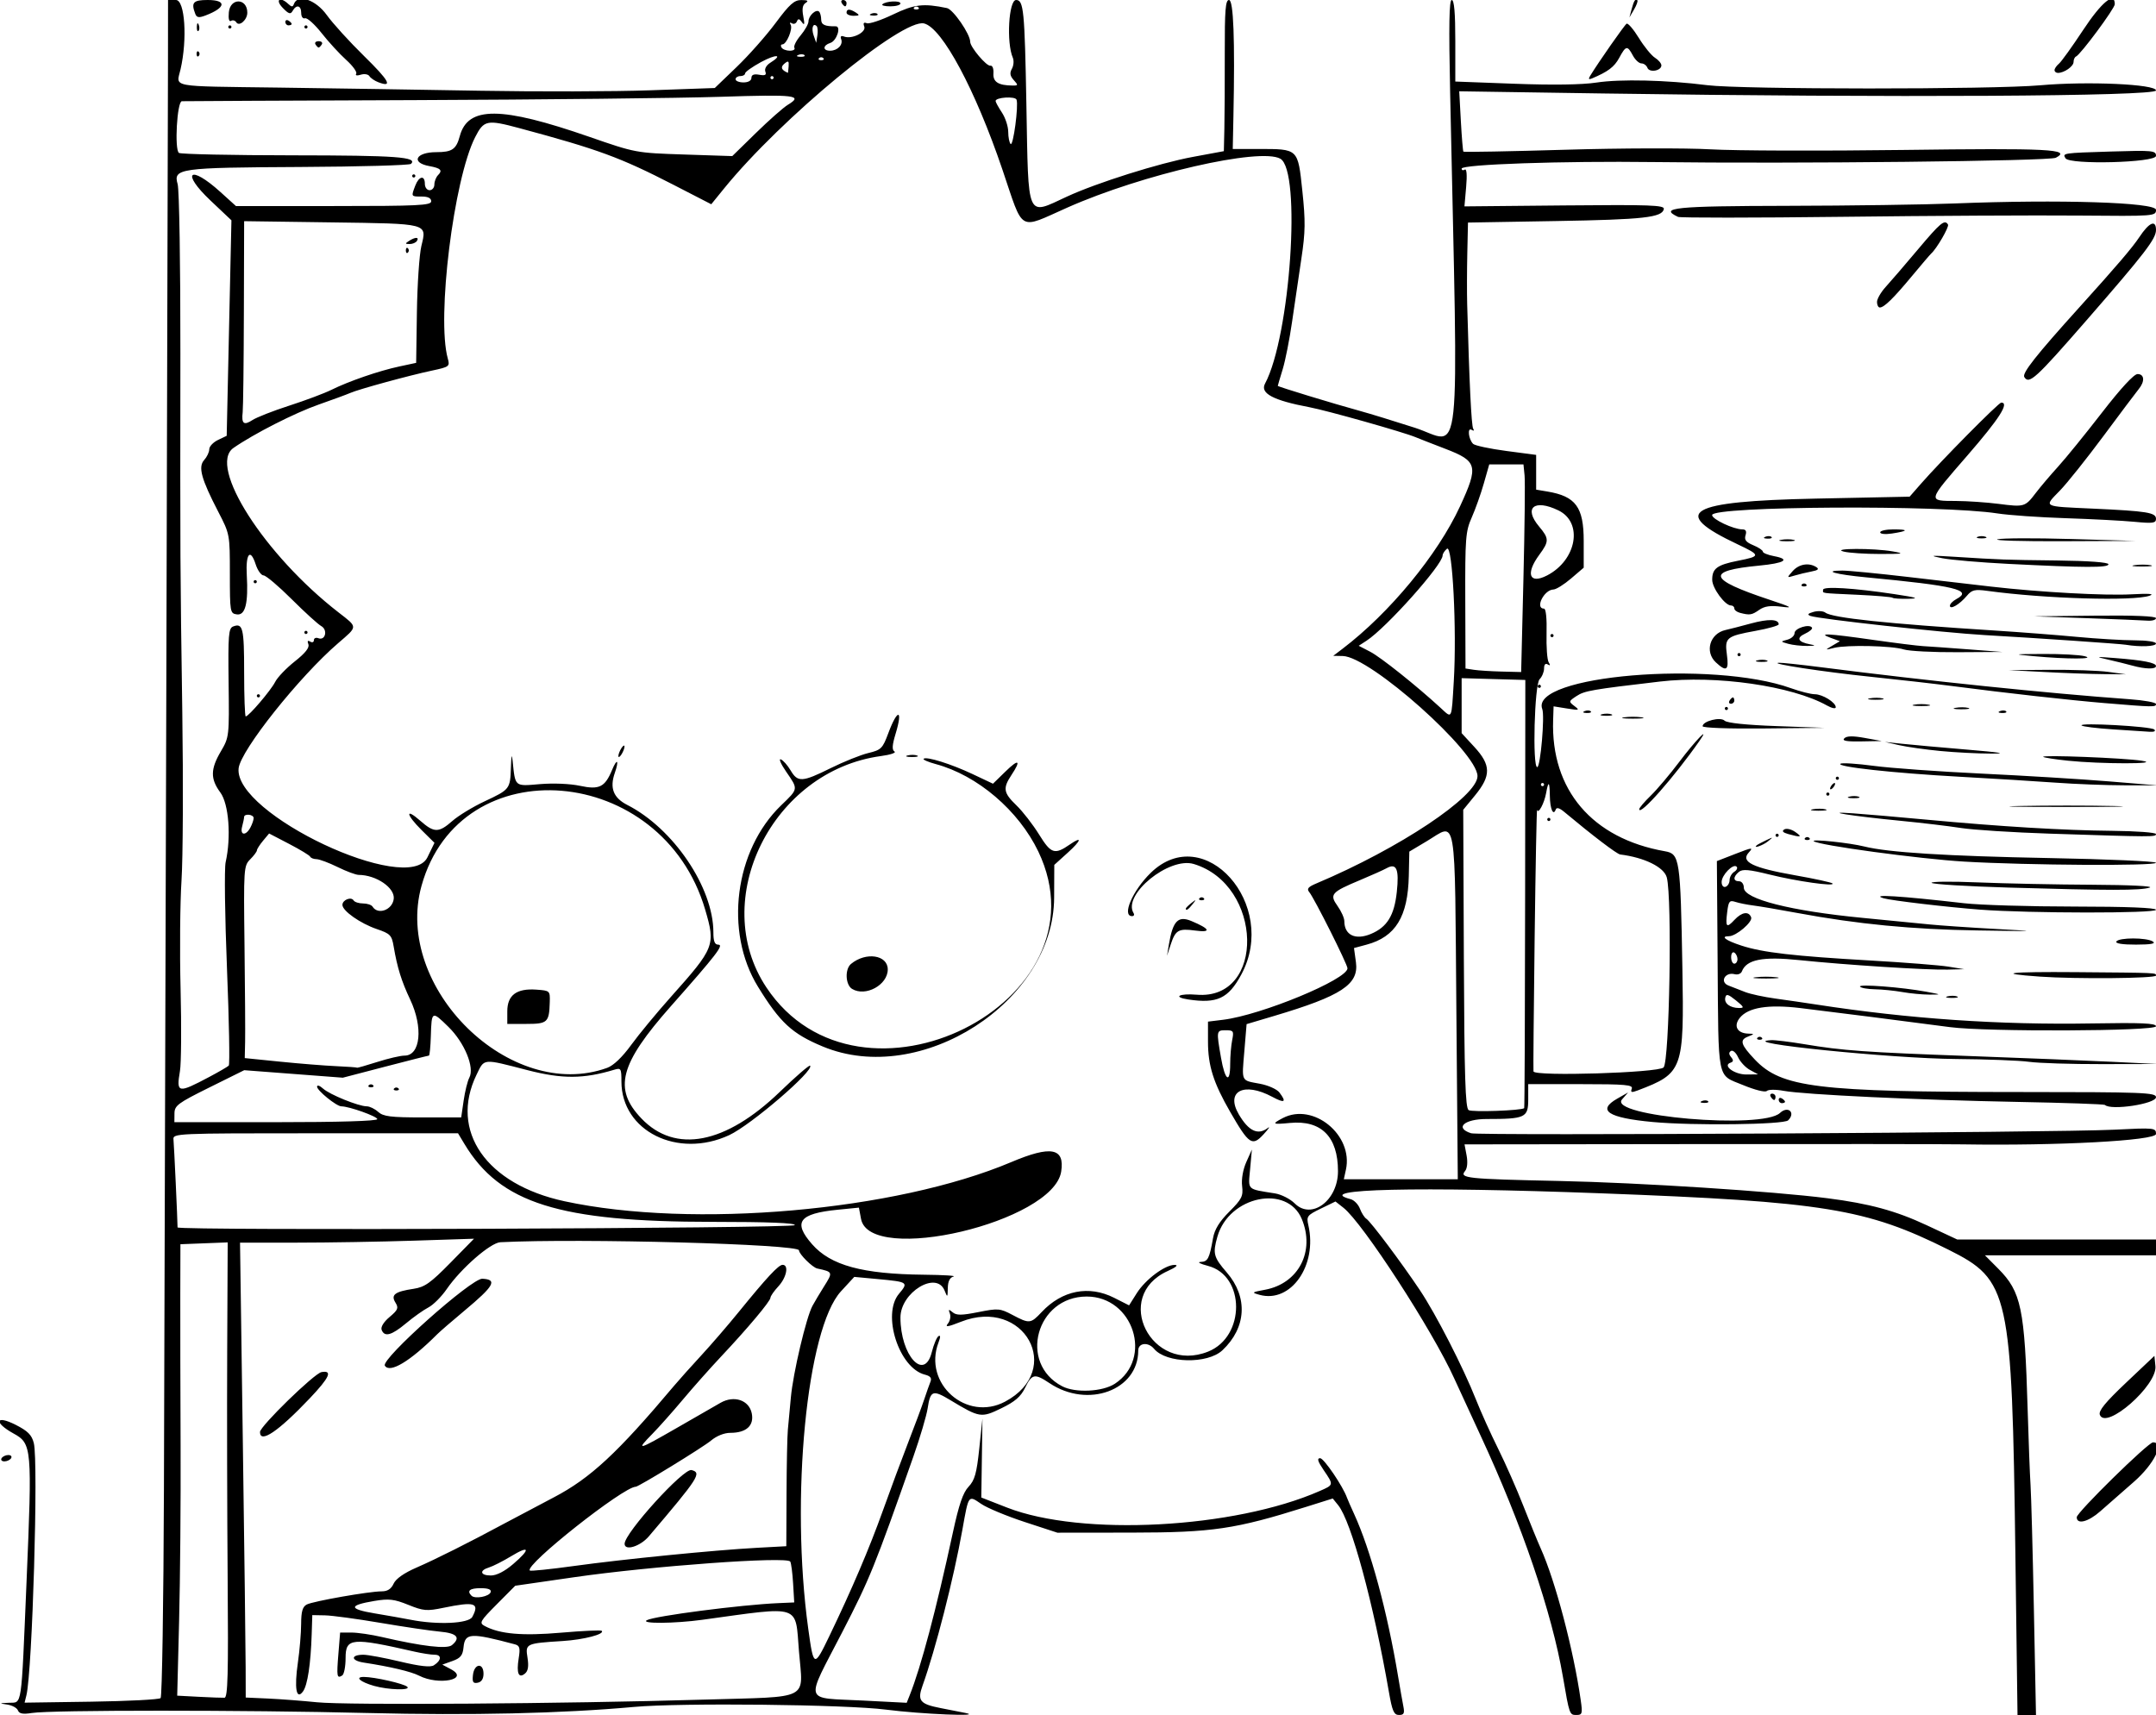 <?xml version="1.0" encoding="UTF-8" standalone="no"?>
<!-- Created with Inkscape (http://www.inkscape.org/) -->

<svg
   version="1.1"
   id="svg1"
   width="680"
   height="541"
   viewBox="0 0 680 541"
   xmlns="http://www.w3.org/2000/svg"
   xmlns:svg="http://www.w3.org/2000/svg">
  <defs
     id="defs1" />
  <g
     id="g1">
    <path
       style="display:inline;fill:#000000;fill-opacity:1"
       d="m 5.664,539.567 c -0.3,-0.783 -1.81,-1.613 -3.355,-1.845 -2.663,-0.4 -2.638,-0.43 0.472,-0.572 C 7.048,536.955 6.645,539.706 8.369,499 10.168,456.543 10.067,455.402 4.25,452.194 c -6.303,-3.476 -5.699,-5.962 0.665,-2.737 3.864,1.958 5.093,3.191 5.748,5.767 1.484,5.838 -0.459,71.985 -2.337,79.584 L 7.754,537.114 28.796,536.807 c 11.573,-0.169 21.412,-0.678 21.864,-1.132 0.452,-0.454 0.921,-29.929 1.041,-65.5 C 52.001,381.173 52.958,45.107 52.981,20.25 L 53,0 h 2.5 c 2.825,0 3.638,12.35 1.441,21.882 -1.334,5.786 -4.048,5.279 30.75,5.746 16.945,0.227 45.659,0.676 63.809,0.997 18.15,0.321 42.211,0.259 53.469,-0.138 l 20.469,-0.722 6.902,-6.632 C 236.137,17.484 241.666,11.238 244.629,7.25 c 4.419,-5.948 5.878,-7.247 8.129,-7.235 1.977,0.011 2.353,0.262 1.348,0.899 -0.976,0.618 -1.202,1.89 -0.751,4.235 C 253.84,7.683 253.735,8.134 252.922,7 c -0.814,-1.135 -1.199,-1.195 -1.584,-0.244 -0.28,0.691 -0.99,0.959 -1.578,0.595 C 249.155,6.978 248.98,7.159 249.358,7.771 250.142,9.039 248.089,14 246.78,14 c -0.494,0 -0.62,0.45 -0.28,1 0.34,0.55 1.518,1 2.618,1 1.1,0 1.745,-0.412 1.434,-0.915 -0.311,-0.503 0.562,-2.256 1.941,-3.894 C 253.872,9.552 255,7.544 255,6.728 255,4.95 257.413,2.746 258.342,3.675 258.704,4.037 259,5.158 259,6.167 c 0,1.643 1.174,2.189 4.585,2.13 1.822,-0.032 0.324,4.598 -1.695,5.239 C 259.488,14.297 259.426,16 261.8,16 c 2.361,0 4.182,-1.884 3.511,-3.633 -0.348,-0.906 -0.032,-1.197 0.906,-0.837 2.453,0.941 7.069,-1.344 6.374,-3.155 -0.423,-1.102 -0.176,-1.43 0.797,-1.056 0.775,0.298 4.493,-0.938 8.261,-2.747 6.744,-3.236 9.561,-3.572 17.014,-2.026 C 300.627,2.953 306,10.749 306,13.193 c 0,1.651 5.144,7.753 6.345,7.526 0.672,-0.127 1.082,0.893 0.98,2.435 -0.178,2.702 1.565,3.801 6.08,3.833 1.751,0.013 1.777,-0.128 0.321,-1.737 -1.172,-1.295 -1.321,-2.222 -0.571,-3.561 0.557,-0.996 0.683,-2.57 0.279,-3.499 C 317.379,13.46 318.148,0 320.473,0 c 2.386,0 2.704,3.234 3.248,33 0.671,36.746 -0.103,34.987 12.779,29.026 9.428,-4.362 29.068,-10.555 39.75,-12.534 l 9.75,-1.806 0.164,-7.093 c 0.09,-3.901 0.147,-14.63 0.127,-23.843 C 386.262,3.201 386.517,0 387.627,0 c 1.423,0 1.893,12.407 1.392,36.75 L 388.808,47 h 8.031 c 12.722,0 12.491,-0.218 13.914,13.179 1.017,9.573 0.969,13 -0.296,21.362 C 409.628,87.018 408.306,96 407.519,101.5 c -0.787,5.5 -2.121,12.25 -2.964,15 -0.843,2.75 -1.538,5.099 -1.544,5.221 -0.012,0.252 17.717,5.66 25.989,7.928 3.025,0.829 10.778,3.207 17.229,5.283 14.996,4.827 13.731,16.824 11.143,-105.682 C 456.921,7.915 457.058,0 457.877,0 458.649,0 459,4.015 459,12.862 v 12.862 l 18.75,0.7 c 11.966,0.447 21.283,0.311 25.75,-0.375 7.518,-1.155 22.083,-0.81 35,0.828 10.714,1.359 89.896,1.38 105,0.028 14.818,-1.326 36.5,-0.355 36.5,1.635 0,1.857 -83.934,2.315 -174.13,0.951 l -45.63,-0.69 0.51,9.35 c 0.28,5.142 0.642,9.502 0.803,9.689 0.161,0.187 14.615,-0.084 32.12,-0.6 C 511.178,46.722 531.8,46.664 539.5,47.108 c 7.7,0.445 34.955,0.534 60.566,0.198 46.173,-0.606 53.465,-0.235 48.343,2.456 -2.025,1.064 -82.301,1.926 -126.762,1.361 C 492.805,50.757 461,51.839 461,53.187 c 0,0.512 0.44,0.659 0.978,0.327 0.618,-0.382 0.781,1.641 0.442,5.494 l -0.536,6.098 31.584,-0.303 c 26.943,-0.258 31.543,-0.093 31.308,1.125 -0.518,2.683 -6.288,3.328 -34.026,3.804 L 463,70.207 462.786,79.854 C 462.669,85.159 462.651,92.425 462.747,96 c 0.659,24.558 1.324,38.306 1.897,39.233 0.395,0.64 0.196,0.786 -0.492,0.361 -1.413,-0.874 -1.013,2.945 0.464,4.422 0.544,0.544 5.24,1.55 10.436,2.236 L 484.5,143.5 v 5.481 5.481 l 3.5,0.584 c 8.988,1.499 11.5,4.906 11.5,15.596 v 8.434 l -4,3.424 c -2.2,1.883 -4.697,3.441 -5.55,3.462 -2.993,0.072 -5.914,6.038 -2.957,6.038 0.589,0 0.912,3.155 0.793,7.761 -0.11,4.269 0.188,8.388 0.661,9.155 0.586,0.949 0.493,1.166 -0.293,0.68 -0.725,-0.448 -1.155,0.026 -1.155,1.274 0,1.093 -0.639,2.627 -1.42,3.408 C 483.973,215.884 483.276,242 484.84,242 c 1.019,0 2.422,-16.155 1.591,-18.32 -4.073,-10.614 53.645,-15.468 78.408,-6.594 2.936,1.052 6.324,1.913 7.527,1.913 2.461,0 6.634,2.587 6.634,4.113 0,0.55 -1.238,0.306 -2.75,-0.543 -11.052,-6.201 -34.988,-9.641 -52.68,-7.572 -21.532,2.519 -23.78,2.909 -26.308,4.565 -2.534,1.66 -2.554,1.752 -0.686,3.168 1.75,1.327 1.541,1.397 -2.327,0.775 l -4.25,-0.683 -0.145,4.338 c -0.738,22.014 12.335,37.351 35.266,41.376 4.672,0.82 4.894,2.305 5.497,36.695 0.566,32.323 0.203,33.321 -14.063,38.745 -1.981,0.753 -2.35,0.652 -1.9,-0.522 C 515.131,342.217 512.74,342 498.607,342 H 482 v 4.875 c 0,5.689 -0.935,6.125 -13.125,6.125 -7.096,0 -10.158,2.823 -4.88,4.499 2.492,0.791 184.678,-0.221 202.755,-1.126 12.819,-0.642 13.25,-0.598 13.25,1.343 0,2.102 -31.061,3.771 -61.019,3.279 -5.764,-0.095 -43.464,-0.132 -83.776,-0.084 L 461.909,361 l 0.659,3.511 c 0.398,2.121 0.208,4.054 -0.48,4.883 -1.892,2.279 0.436,2.526 29.682,3.15 25.457,0.543 67.38,3.244 84.636,5.452 13.195,1.689 21.511,3.949 31.217,8.485 L 617.292,391 H 648.646 680 v 2.5 2.5 h -26.974 -26.974 l 4.226,4.25 c 7.212,7.253 8.306,12.495 9.235,44.25 0.29,9.9 0.703,20.7 0.919,24 0.216,3.3 0.69,20.962 1.054,39.25 l 0.661,33.25 h -2.913 -2.913 l -0.673,-50.75 C 634.549,407.373 633.769,403.833 614.5,394.201 588.571,381.242 575.259,379.082 505,376.438 c -58.06,-2.185 -91.449,-1.404 -79.012,1.849 1.093,0.286 2.416,1.645 2.938,3.019 0.523,1.375 1.432,2.797 2.02,3.161 1.321,0.817 11.042,13.782 16.894,22.533 5.046,7.546 13.692,24.418 17.678,34.5 1.522,3.85 4.668,10.825 6.991,15.5 2.323,4.675 5.895,12.775 7.938,18 2.043,5.225 4.524,11.3 5.514,13.5 4.598,10.223 10.33,31.968 12.587,47.75 0.62,4.332 0.5,4.75 -1.355,4.75 -2.165,0 -2.204,-0.11 -4.241,-12 -3.481,-20.313 -12.984,-48.178 -25.919,-76 -3.196,-6.875 -6.97,-15.066 -8.387,-18.202 -6.811,-15.08 -28.832,-49.01 -34.914,-53.794 l -2.525,-1.986 -4.621,2.241 c -4.327,2.098 -4.577,2.432 -3.932,5.241 2.908,12.674 -5.512,24.693 -15.385,21.96 -2.625,-0.727 -2.536,-0.81 1.729,-1.604 10.572,-1.967 15.841,-12.124 11.58,-22.322 -4.612,-11.037 -22.939,-7.224 -26.598,5.534 -1.538,5.362 -1.239,6.511 2.957,11.358 6.732,7.778 6.185,17.413 -1.393,24.531 -4.689,4.405 -17.74,4.125 -21.547,-0.462 -1.859,-2.24 -4.997,-1.899 -4.997,0.543 0,12.531 -15.89,18.373 -27.982,10.288 -4.673,-3.124 -5.543,-2.963 -7.686,1.422 -1.39,2.845 -3.205,4.415 -7.519,6.507 -6.348,3.078 -6.828,3.001 -16.041,-2.552 -5.584,-3.366 -6.333,-3.102 -7.188,2.533 -0.356,2.344 -2.386,9.212 -4.512,15.262 -12.243,34.842 -13.742,38.541 -22.483,55.482 -11.737,22.746 -12.435,20.491 6.646,21.472 l 13.735,0.706 0.929,-2.33 c 3.604,-9.042 8.347,-26.908 13.627,-51.33 1.923,-8.894 3.207,-12.647 4.961,-14.5 1.941,-2.051 2.547,-4.208 3.37,-12 l 1.004,-9.5 -0.18,12.452 -0.18,12.452 8.123,3.173 c 23.5,9.18 71.655,6.626 98.627,-5.232 4.452,-1.957 4.436,-1.87 1.214,-6.613 -1.863,-2.742 -2.154,-3.732 -1.095,-3.732 1.186,0 7.194,8.852 8.484,12.5 0.194,0.55 1.18,2.8 2.191,5 5.241,11.409 10.505,30.854 13.941,51.5 0.595,3.575 1.328,7.737 1.628,9.25 0.444,2.235 0.187,2.75 -1.373,2.75 -1.6,0 -2.129,-1.207 -3.181,-7.25 -4.884,-28.066 -11.88,-53.838 -15.994,-58.918 l -1.717,-2.121 -8.424,2.65 C 389.572,482.391 382.431,483.446 357,483.474 l -23.5,0.026 -10.28,-3.365 c -5.654,-1.851 -11.829,-4.416 -13.722,-5.701 -4.14,-2.81 -3.962,-3.052 -5.958,8.104 -2.778,15.53 -8.44,37.694 -12.575,49.224 -1.694,4.725 -0.834,5.792 5.693,7.062 3.213,0.625 6.741,1.318 7.841,1.54 6.031,1.216 -13.976,0.382 -25.006,-1.043 -12.721,-1.643 -64.628,-2.204 -79.494,-0.859 -22.89,2.071 -51.504,2.725 -84,1.918 -38.995,-0.968 -99.914,-0.97 -105.956,-0.004 -2.821,0.451 -3.979,0.237 -4.38,-0.81 z M 222.299,536.15 c 33.819,-0.997 30.975,0.451 29.703,-15.127 -1.239,-15.161 1.118,-14.385 -30.502,-10.049 -8.738,1.198 -19.572,1.281 -17.5,0.134 2.415,-1.337 29.635,-4.873 41.5,-5.391 l 5,-0.218 -0.358,-6 c -0.197,-3.3 -0.6,-6.401 -0.896,-6.891 -1.023,-1.694 -43.777,1.406 -68.245,4.948 l -18.5,2.678 -5.787,5.827 c -5.356,5.393 -5.641,5.905 -3.827,6.876 4.763,2.549 11.851,3.166 24.128,2.1 6.76,-0.587 12.51,-0.848 12.777,-0.581 1.045,1.045 -5.636,2.791 -12.291,3.212 -11.673,0.738 -11.838,0.816 -11.127,5.263 0.429,2.685 0.192,4.183 -0.791,4.999 -2.01,1.668 -2.742,-0.082 -1.992,-4.768 0.532,-3.325 0.335,-4.037 -1.228,-4.454 -13.977,-3.723 -15.725,-3.619 -16.169,0.963 -0.246,2.54 -0.944,3.399 -3.5,4.311 l -3.192,1.139 2.75,1.471 c 5.98,3.198 -3.881,5.183 -10.05,2.024 -2.555,-1.309 -9.054,-2.848 -17.478,-4.139 C 110.623,523.85 110.55,522 114.625,522 c 1.379,0 6.59,0.97 11.581,2.157 6.255,1.487 9.556,1.853 10.624,1.179 2.412,-1.522 2.557,-3.335 0.267,-3.335 -1.138,0 -3.988,-0.438 -6.333,-0.974 C 110.901,516.49 109,516.664 109,523.024 c 0,2.672 -0.48,5.154 -1.067,5.517 -1.673,1.034 -1.787,0.397 -1.205,-6.791 l 0.546,-6.75 h 3.549 c 1.952,0 6.278,0.633 9.613,1.406 12.781,2.964 20.532,3.865 22.095,2.568 2.863,-2.376 1.623,-3.775 -3.781,-4.263 -2.888,-0.261 -11.325,-1.507 -18.75,-2.769 -7.425,-1.262 -15.3,-2.328 -17.5,-2.369 l -4,-0.074 -0.191,6 c -0.301,9.455 -1.312,16.122 -2.74,18.075 -2.11,2.885 -2.789,-0.991 -1.607,-9.169 0.549,-3.798 1.007,-9.252 1.018,-12.12 0.015,-3.938 0.448,-5.438 1.77,-6.128 C 98.76,505.108 116.438,502 120.395,502 c 1.83,0 2.988,-0.747 3.75,-2.419 0.709,-1.556 3.288,-3.368 7.229,-5.078 6.043,-2.623 16.727,-7.985 27.793,-13.949 3.117,-1.68 10.092,-5.37 15.5,-8.2 11.538,-6.038 20.064,-13.951 37.979,-35.247 1.57,-1.866 5.395,-6.141 8.499,-9.5 3.105,-3.359 8.388,-9.482 11.742,-13.607 8.995,-11.064 12.656,-15 13.954,-15 2.035,0 1.246,3.994 -1.34,6.783 -1.375,1.483 -2.5,3.102 -2.5,3.599 0,1.08 -7.176,9.628 -15.622,18.608 -3.367,3.58 -8.765,9.66 -11.994,13.51 -3.229,3.85 -7.581,8.743 -9.671,10.873 -5.279,5.382 -4.686,5.234 7.788,-1.942 6.05,-3.481 12.239,-7.039 13.754,-7.907 4.263,-2.444 8.995,-0.853 9.846,3.31 0.794,3.881 -1.706,6.166 -6.746,6.166 -1.939,0 -4.35,0.967 -6.115,2.452 C 221.743,456.552 201.442,469 200.513,469 c -3.869,0 -35.123,24.723 -33.414,26.432 0.239,0.239 6.502,-0.404 13.918,-1.429 15.577,-2.154 44.311,-5.01 57.733,-5.739 l 9.25,-0.502 0.071,-16.631 c 0.039,-9.147 0.228,-18.206 0.419,-20.131 0.191,-1.925 0.619,-6.51 0.95,-10.188 0.689,-7.653 4.849,-25.276 6.818,-28.885 0.729,-1.335 2.317,-4.003 3.529,-5.928 2.987,-4.743 2.984,-4.751 -2.035,-5.845 C 256.243,399.826 252,395.602 252,394.428 c 0,-1.962 -68.848,-3.835 -94.169,-2.562 -3.155,0.159 -12.461,8.284 -16.934,14.785 -1.645,2.391 -4.244,4.995 -5.776,5.787 -1.532,0.792 -4.703,3.043 -7.047,5.001 -4.585,3.831 -6.802,4.43 -7.704,2.08 -0.344,-0.896 0.643,-2.5 2.501,-4.063 2.666,-2.244 2.909,-2.84 1.85,-4.55 -1.52,-2.454 -0.191,-3.459 5.753,-4.35 3.483,-0.522 5.325,-1.827 11.585,-8.209 l 7.443,-7.587 -19,0.617 c -10.45,0.339 -27.054,0.618 -36.898,0.62 L 75.704,392 l 0.876,62.25 c 0.482,34.237 0.886,66.525 0.898,71.75 l 0.022,9.5 7,0.316 c 3.85,0.174 10.825,0.705 15.5,1.18 9.366,0.952 77.227,0.483 122.299,-0.846 z M 118,531.832 C 113.631,530.598 111.797,529 114.751,529 c 3.334,0 12.639,2.11 13.699,3.107 1.264,1.188 -5.938,0.999 -10.45,-0.275 z m 31.175,-3.494 c 0.412,-3.602 3.325,-3.91 3.325,-0.351 0,1.612 -0.642,2.61 -1.825,2.838 -1.476,0.284 -1.763,-0.192 -1.5,-2.486 z M 197,486.998 c 0,-3.412 18.608,-23.914 21.111,-23.259 3.283,0.859 2.326,2.346 -13.464,20.907 C 201.929,487.84 197,489.356 197,486.998 Z M 82,451.736 c 0,-1.807 17.124,-18.49 19.396,-18.897 3.594,-0.643 2.562,1.679 -3.658,8.233 C 87.78,451.564 82,455.48 82,451.736 Z m 39.381,-20.928 c -1.282,-2.074 27.344,-27.601 30.752,-27.423 4.855,0.254 3.736,2.255 -5.633,10.07 -3.85,3.211 -7.72,6.56 -8.601,7.442 -8.558,8.57 -14.969,12.417 -16.518,9.911 z M 71.802,498 c -0.166,-20.625 -0.231,-52.931 -0.145,-71.79 l 0.157,-34.29 -7.456,0.29 -7.456,0.29 -0.039,16 c -0.022,8.8 0.021,30.175 0.096,47.5 0.074,17.325 -0.135,42.166 -0.466,55.203 l -0.601,23.703 6.804,0.36 c 3.742,0.198 7.39,0.332 8.106,0.297 1.051,-0.051 1.244,-7.301 1,-37.563 z m 189.709,18.25 c 7.178,-14.903 12.7,-27.845 16.961,-39.75 2.362,-6.6 5.955,-16.275 7.985,-21.5 2.03,-5.225 4.29,-11.3 5.022,-13.5 0.733,-2.2 1.626,-4.732 1.986,-5.627 0.469,-1.166 -0.026,-1.797 -1.749,-2.23 -8.186,-2.055 -13.637,-19.019 -8.19,-25.492 3.066,-3.644 2.891,-3.767 -6.559,-4.646 l -7.533,-0.7 -4.175,4.53 c -10.826,11.745 -16.024,65.198 -10.347,106.415 1.693,12.289 1.854,12.35 6.599,2.5 z m -112.546,-6.184 c 2.368,-4.425 0.794,-4.92 -9.129,-2.871 -5.23,1.08 -6.29,0.99 -11.06,-0.938 -4.465,-1.805 -6.108,-1.994 -10.692,-1.229 -8.19,1.367 -8.161,2.553 0.097,3.927 4.025,0.669 9.119,1.572 11.319,2.006 8.466,1.67 18.335,1.216 19.465,-0.895 z m 5.791,-7.816 c 0.277,-0.844 -0.754,-1.25 -3.173,-1.25 -3.418,0 -4.42,0.83 -2.871,2.379 1.106,1.106 5.585,0.269 6.044,-1.129 z m 7.064,-8.828 c 5.591,-4.786 5.299,-6.082 -0.57,-2.525 -2.612,1.583 -5.763,3.185 -7,3.558 -3.16,0.954 -2.804,2.544 0.57,2.544 1.789,0 4.348,-1.308 7,-3.578 z M 317.016,442.146 c 18.756,-9.981 5.993,-33.058 -13.93,-25.185 -4.16,1.644 -5.118,1.783 -4.138,0.602 0.702,-0.846 0.99,-2.282 0.641,-3.191 -0.529,-1.379 -0.383,-1.445 0.875,-0.402 1.21,1.005 2.817,0.993 8.112,-0.06 6.24,-1.24 6.831,-1.191 10.764,0.892 5.352,2.835 5.724,2.797 9.224,-0.928 6.427,-6.84 14.884,-8.501 22.823,-4.482 l 4.725,2.392 2.427,-3.844 c 2.741,-4.342 8.915,-8.951 11.944,-8.918 1.282,0.014 0.476,0.722 -2.211,1.942 -17.549,7.966 -5.16,32.578 12.784,25.398 11.772,-4.71 11.733,-23.967 -0.055,-27.031 -2.475,-0.643 -3.518,-1.206 -2.317,-1.25 2.276,-0.084 2.752,-0.999 3.907,-7.5 0.491,-2.764 2.009,-5.232 5.149,-8.372 3.947,-3.947 4.404,-4.864 4.024,-8.081 -0.256,-2.168 0.278,-5.211 1.327,-7.562 l 1.755,-3.933 -0.556,6.131 c -0.618,6.813 -1.183,6.258 7.85,7.703 2.001,0.32 4.803,1.747 6.228,3.172 C 413.653,384.925 422,378.692 422,369.457 c 0,-10.867 -5.273,-16.166 -15.141,-15.218 -5.568,0.535 -5.852,0.344 -2.276,-1.529 9.618,-5.039 22.32,5.348 19.917,16.288 L 423.841,372 h 17.972 17.972 l -0.437,-51.75 C 458.795,254.768 459.621,259.619 450,265.359 l -5.5,3.281 -0.165,7.657 c -0.277,12.871 -4.18,19.238 -13.298,21.693 l -3.99,1.074 0.615,4.486 c 0.959,6.995 -4.549,10.608 -25.825,16.939 l -8.663,2.578 -0.709,8.511 c -0.821,9.855 -1.149,9.167 4.92,10.301 2.602,0.486 5.356,1.721 6.136,2.751 2.337,3.086 1.684,3.483 -2.256,1.371 -8.993,-4.82 -14.819,-1.752 -10.538,5.549 3.079,5.251 6.013,6.645 9.079,4.314 0.932,-0.709 0.377,0.153 -1.235,1.916 -3.618,3.957 -4.628,3.288 -10.552,-6.987 C 382.71,341.586 381,336.18 381,328.604 v -6.326 l 4.75,-0.581 c 12.046,-1.473 39.22,-12.718 39.243,-16.238 0.008,-1.238 -10.464,-22.117 -12.054,-24.033 -0.862,-1.039 -0.373,-1.639 2.228,-2.735 C 441.303,267.682 466,251.229 466,244.828 c 0,-7.532 -33.858,-37.725 -42.482,-37.883 l -3.018,-0.056 2.887,-2.194 c 14.882,-11.311 30.045,-29.691 37.111,-44.985 5.894,-12.757 5.512,-14.236 -4.696,-18.15 -4.016,-1.54 -8.202,-3.176 -9.302,-3.637 -3.83,-1.603 -27.935,-8.41 -33.5,-9.461 -11.469,-2.165 -15.647,-4.385 -14.01,-7.443 7.977,-14.905 11.526,-67.189 4.817,-70.955 -6.399,-3.592 -43.477,4.913 -67.106,15.392 -15.756,6.988 -13.706,8.182 -20.544,-11.971 -8.559,-25.226 -18.966,-44.648 -24.694,-46.085 -6.813,-1.71 -45.062,29.851 -63.099,52.066 l -4.033,4.967 -11.915,-6.136 C 195.672,49.676 188.703,47.114 163.754,40.41 153.598,37.68 152.611,37.883 149.87,43.255 c -6.785,13.301 -12.203,57.111 -8.637,69.84 0.698,2.492 0.5,2.644 -5.003,3.815 -7.259,1.545 -23.1,5.877 -25.73,7.036 -1.1,0.485 -5.6,2.141 -10,3.681 -7.519,2.632 -20.431,9.207 -26.865,13.68 -8.187,5.692 9.723,33.727 33.149,51.89 6.126,4.75 6.13,4.306 -0.091,9.659 -12.299,10.583 -30.79,33.819 -31.43,39.498 -1.62,14.375 53.57,40.4 59.554,28.083 l 2.216,-4.562 -4.017,-3.977 c -4.955,-4.906 -5.333,-7.263 -0.482,-3.003 4.404,3.867 5.821,3.876 10.162,0.065 1.903,-1.671 6.463,-4.446 10.132,-6.166 8.02,-3.761 8.095,-3.858 8.316,-10.795 0.12,-3.749 0.29,-4.385 0.535,-2 0.855,8.318 0.531,8.041 8.622,7.357 4.218,-0.357 9.522,-0.132 12.632,0.535 6.076,1.303 7.866,0.418 10.109,-4.997 1.609,-3.884 2.283,-3.13 0.857,0.96 -1.649,4.732 -0.437,7.83 3.937,10.062 C 212.398,261.345 225,279.991 225,294.105 c 0,2.858 0.414,3.895 1.556,3.895 1.852,0 -0.583,3.16 -14.916,19.358 -16.209,18.317 -18.264,26.132 -9.329,35.478 10.673,11.164 26.511,8.115 43.644,-8.401 4.988,-4.809 9.284,-8.528 9.547,-8.266 1.451,1.451 -18.669,18.741 -25.502,21.914 -16.262,7.551 -34,-1.271 -34,-16.911 0,-4.103 -0.154,-4.358 -2.25,-3.723 -9.676,2.933 -16.437,2.964 -27.417,0.128 -14.273,-3.687 -13.503,-3.755 -16.019,1.424 -8.647,17.798 3.034,34.616 27.741,39.945 40.357,8.705 104.422,3.085 140.915,-12.36 12.536,-5.306 16.906,-4.468 15.725,3.015 -2.51,15.908 -60.377,29.571 -63.128,14.904 l -0.666,-3.55 -6.7,0.666 c -12.219,1.214 -14.199,3.894 -8.052,10.896 5.858,6.672 15.854,9.399 35.19,9.6 6.139,0.064 10.375,0.322 9.412,0.573 -1.184,0.309 -1.77,1.484 -1.813,3.634 -0.06,3.026 -0.109,3.064 -1.015,0.798 C 295.369,400.745 284,407.687 284,415.623 c 0,11.95 7.527,20.282 9.881,10.936 0.615,-2.442 1.567,-4.718 2.116,-5.057 0.663,-0.41 0.663,0.262 5.5e-4,2.006 -4.917,12.934 8.83,25.124 21.019,18.638 z M 259.5,330.128 c -9.689,-4.031 -13.458,-7.514 -20.456,-18.897 -10.65,-17.325 -7.355,-43.025 7.333,-57.189 5.478,-5.283 5.436,-5 1.587,-10.594 -1.67,-2.427 -2.433,-4.181 -1.697,-3.899 0.736,0.283 2.128,1.85 3.092,3.482 2.257,3.821 3.637,3.741 12.669,-0.732 4.109,-2.035 9.437,-4.173 11.838,-4.75 4.062,-0.976 4.503,-1.415 6.32,-6.299 2.896,-7.783 4.669,-7.64 2.295,0.186 -1.098,3.618 -1.194,5.123 -0.361,5.638 0.625,0.386 -1.284,1.028 -4.242,1.426 -34.301,4.615 -54.504,45.351 -36.181,72.954 29.389,44.275 108.579,4.727 85.783,-42.84 -6.212,-12.961 -19.208,-24.042 -32.347,-27.58 -2.384,-0.642 -4.109,-1.392 -3.834,-1.667 0.83,-0.83 8.67,1.619 15.475,4.834 l 6.407,3.027 3.91,-3.818 c 4.242,-4.143 5.064,-3.675 1.91,1.088 -2.762,4.171 -2.526,5.601 1.578,9.554 1.968,1.895 5.187,6.042 7.154,9.215 3.784,6.105 4.888,6.456 9.741,3.097 3.952,-2.736 3.591,-1.267 -0.628,2.552 l -4.327,3.917 -0.047,10.333 c -0.151,32.824 -42.086,59.812 -72.97,46.961 z m 115.25,-14.844 c -5,-0.757 -2.854,-1.957 2.68,-1.498 21.789,1.807 20.969,-34.645 -0.927,-41.235 -7.78,-2.341 -22.546,9.716 -18.975,15.493 0.325,0.526 0.114,0.956 -0.468,0.956 -3.331,0 0.164,-8.1 5.901,-13.676 16.901,-16.426 40.434,10.052 28.54,32.111 -4.078,7.563 -7.634,9.229 -16.75,7.849 z m -106,-3.323 c -2.11,-1.279 -2.328,-6.236 -0.347,-7.881 4.689,-3.891 11.597,-2.859 11.597,1.732 0,4.896 -7.001,8.723 -11.25,6.148 z M 368.657,298 c 1.252,-7.501 2.89,-9.216 7.12,-7.45 5.899,2.463 6.405,3.707 1.223,3.004 -5.321,-0.722 -6.249,-0.191 -7.775,4.446 l -1.152,3.5 z M 374,286.622 c 0,-0.208 0.787,-0.995 1.75,-1.75 1.586,-1.244 1.621,-1.208 0.378,0.378 C 374.821,286.916 374,287.445 374,286.622 Z m 4.333,-3.289 c 0.367,-0.367 0.967,-0.367 1.333,0 C 380.033,283.7 379.733,284 379,284 c -0.733,0 -1.033,-0.3 -0.667,-0.667 z M 195.031,238.5 c 0,-0.55 0.436,-1.675 0.969,-2.5 0.533,-0.825 0.969,-1.05 0.969,-0.5 0,0.55 -0.436,1.675 -0.969,2.5 -0.533,0.825 -0.969,1.05 -0.969,0.5 z m 91.238,-0.193 c 0.973,-0.254 2.323,-0.237 3,0.037 0.677,0.274 -0.119,0.481 -1.769,0.461 -1.65,-0.02 -2.204,-0.244 -1.231,-0.498 z M 351.625,436.51 C 363.765,428.556 357.452,409 342.744,409 c -15.912,0 -21.657,21.059 -7.724,28.311 4.149,2.159 12.718,1.746 16.605,-0.801 z M 250.675,386.475 c 0.227,-0.682 -8.438,-1.027 -25.917,-1.031 -48.423,-0.013 -67.02,-5.853 -78.279,-24.582 L 144.459,357.5 H 99.479 c -44.386,0 -44.976,0.026 -44.76,2 C 54.892,361.078 56,385.035 56,387.196 c 0,1.052 194.324,0.333 194.675,-0.721 z M 119,353.039 C 119,352.176 110.083,349 107.663,349 106.141,349 100,344.026 100,342.794 c 0,-0.607 0.85,-0.335 1.888,0.604 2.101,1.901 11.213,5.602 13.794,5.602 0.913,0 2.53,0.787 3.593,1.75 1.617,1.464 3.912,1.75 14.059,1.75 h 12.127 l 0.771,-5.319 c 0.424,-2.925 1.232,-6.18 1.795,-7.233 1.711,-3.197 -1.504,-11.018 -6.576,-15.996 -5.241,-5.144 -5.327,-5.1 -5.565,2.844 -0.102,3.412 -0.377,6.203 -0.611,6.203 -0.233,0 -6.438,1.568 -13.787,3.485 l -13.363,3.485 -15.549,-1.185 -15.549,-1.185 -10.988,5.45 c -9.97,4.945 -10.99,5.705 -11.014,8.2 L 55,354 h 32 c 19.807,0 32,-0.366 32,-0.961 z m 5.333,-9.705 c 0.367,-0.367 0.967,-0.367 1.333,0 C 126.033,343.7 125.733,344 125,344 c -0.733,0 -1.033,-0.3 -0.667,-0.667 z m -8,-1 c 0.367,-0.367 0.967,-0.367 1.333,0 C 118.033,342.7 117.733,343 117,343 c -0.733,0 -1.033,-0.3 -0.667,-0.667 z m 364.396,7.242 c 0.126,-0.111 0.258,-30.548 0.293,-67.638 L 481.087,214.5 471.043,214.215 461,213.93 v 8.673 8.673 l 4,4.339 c 5.276,5.724 5.331,9.052 0.25,15.263 l -3.75,4.584 0.198,46.927 c 0.157,37.251 0.467,47.108 1.5,47.801 1.041,0.698 16.658,0.149 17.532,-0.616 z M 66,339.729 c 3.025,-1.605 5.792,-3.213 6.15,-3.573 C 72.507,335.795 72.255,322 71.589,305.5 70.924,289 70.733,273.925 71.165,272 c 1.794,-7.982 1.007,-18.377 -1.665,-22 -3.18,-4.31 -3.14,-7.371 0.17,-13 2.61,-4.44 2.643,-4.728 2.432,-21.622 -0.188,-15.095 -0.018,-17.196 1.433,-17.753 C 76.604,196.447 77,198.098 77,212.059 77,219.727 77.226,226 77.503,226 c 0.929,0 7.956,-8.239 9.283,-10.883 0.722,-1.44 3.508,-4.352 6.192,-6.473 3.323,-2.626 4.688,-4.353 4.281,-5.414 -0.394,-1.027 -0.199,-1.312 0.572,-0.835 C 98.474,202.793 99,202.593 99,201.952 c 0,-0.641 0.638,-0.921 1.417,-0.622 2.215,0.85 3.039,-2.653 0.9,-3.83 -1,-0.55 -5.193,-4.365 -9.318,-8.477 -4.125,-4.113 -8.117,-7.49 -8.871,-7.506 -0.754,-0.016 -1.879,-1.601 -2.5,-3.523 -1.673,-5.177 -3.178,-3.351 -2.793,3.388 0.513,8.964 -0.46,12.812 -3.144,12.43 C 72.569,193.51 72.5,193.105 72.5,181 c 0,-12.418 -0.024,-12.546 -3.629,-19.5 C 63.451,151.044 62.428,147.29 64.402,145.109 65.281,144.137 66,142.615 66,141.726 c 0,-0.889 1.238,-2.209 2.75,-2.933 l 2.75,-1.316 0.746,-33.988 L 72.993,69.5 66.417,63.282 C 56.919,54.301 59.805,51.775 69.519,60.567 L 74.416,65 H 105.208 C 131.912,65 136,64.801 136,63.5 c 0,-1 -1,-1.5 -3,-1.5 -3.385,0 -3.352,0.056 -2.025,-3.435 C 132.134,55.518 134,55.169 134,58 c 0,1.111 0.667,2 1.5,2 0.825,0 1.5,-0.81 1.5,-1.8 0,-0.99 0.532,-2.333 1.183,-2.983 1.484,-1.484 0.818,-2.167 -2.741,-2.813 C 129.471,51.321 131.104,48 137.609,48 c 4.98,0 6.284,-0.891 7.406,-5.058 2.562,-9.513 12.965,-9.458 40.847,0.217 14.576,5.058 14.702,5.082 29.866,5.581 l 15.228,0.502 7.477,-7.308 c 4.112,-4.02 8.622,-8.003 10.022,-8.853 4.982,-3.023 2.544,-3.316 -21.205,-2.545 -13.062,0.424 -56.375,0.894 -96.25,1.045 -39.875,0.151 -73.013,0.307 -73.641,0.347 -1.52,0.096 -2.376,15.295 -0.918,16.307 C 57.024,48.639 73.25,48.983 92.5,49 c 32.512,0.028 39.311,0.522 37.138,2.696 -0.442,0.442 -16.179,0.883 -34.971,0.979 -38.281,0.195 -40.066,0.446 -38.635,5.437 0.507,1.768 0.893,25.647 0.862,53.296 -0.075,66.172 -0.072,66.762 0.604,113.366 0.321,22.15 0.209,46 -0.251,53 -0.459,7 -0.59,22.402 -0.291,34.227 0.299,11.825 0.211,23.462 -0.197,25.861 C 55.567,344.885 56.084,344.989 66,339.729 Z M 81,219.5 c 0,-0.275 0.225,-0.5 0.5,-0.5 0.275,0 0.5,0.225 0.5,0.5 0,0.275 -0.225,0.5 -0.5,0.5 -0.275,0 -0.5,-0.225 -0.5,-0.5 z m 15,-20 c 0,-0.275 0.225,-0.5 0.5,-0.5 0.275,0 0.5,0.225 0.5,0.5 0,0.275 -0.225,0.5 -0.5,0.5 -0.275,0 -0.5,-0.225 -0.5,-0.5 z m -16,-16 c 0,-0.275 0.225,-0.5 0.5,-0.5 0.275,0 0.5,0.225 0.5,0.5 0,0.275 -0.225,0.5 -0.5,0.5 -0.275,0 -0.5,-0.225 -0.5,-0.5 z m 50,-128 c 0,-0.275 0.225,-0.5 0.5,-0.5 0.275,0 0.5,0.225 0.5,0.5 0,0.275 -0.225,0.5 -0.5,0.5 -0.275,0 -0.5,-0.225 -0.5,-0.5 z m 258,280.125 c 0,-2.406 0.281,-5.781 0.625,-7.5 0.573,-2.865 0.407,-3.125 -2,-3.125 -2.994,0 -3.013,0.108 -1.522,8.668 1.268,7.284 2.897,8.384 2.897,1.957 z m 136.689,1.114 c 1.866,-1.865 2.738,-53.459 1.014,-59.946 -0.863,-3.247 -7.038,-6.289 -14.703,-7.242 -1.045,-0.13 -8.658,-5.926 -17.705,-13.479 -1.44,-1.202 -2.347,-1.447 -2.613,-0.707 -0.783,2.178 -1.805,-0.187 -1.861,-4.308 -0.064,-4.609 -0.451,-4.88 -1.185,-0.828 -0.577,3.184 -2.464,6.695 -2.833,5.271 -0.142,-0.55 -0.493,17.675 -0.78,40.5 -0.287,22.825 -0.452,41.725 -0.367,42 0.502,1.62 39.346,0.426 41.034,-1.261 z M 488,258.5 c 0,-0.275 0.225,-0.5 0.5,-0.5 0.275,0 0.5,0.225 0.5,0.5 0,0.275 -0.225,0.5 -0.5,0.5 -0.275,0 -0.5,-0.225 -0.5,-0.5 z m -296.5,78.364 c 1.991,-0.72 4.764,-3.366 7.571,-7.227 2.436,-3.35 8.054,-10.151 12.483,-15.114 13.867,-15.536 14.167,-16.299 10.851,-27.592 -13.528,-46.058 -77.289,-51.381 -89.465,-7.469 -8.906,32.119 28.117,68.41 58.56,57.402 z M 160,319.023 c 0,-5.101 2.928,-7.283 9.168,-6.835 4.284,0.308 4.331,0.352 4.226,3.963 C 173.211,322.527 172.702,323 166.031,323 H 160 Z M 119,335 c 3.443,-1.1 7.311,-2 8.595,-2 5.037,0 5.928,-8.905 1.77,-17.694 -2.741,-5.794 -4.073,-10.078 -5.201,-16.722 -0.606,-3.574 -1.069,-4.054 -5.31,-5.5 C 113.641,291.306 108,287.343 108,285.457 c 0,-1.582 2.743,-2.682 3.527,-1.414 0.325,0.526 1.663,0.956 2.973,0.956 1.31,0 2.66,0.45 3,1 1.69,2.734 6.275,1.052 6.684,-2.452 0.407,-3.484 -5.513,-7.525 -11.068,-7.557 -0.889,-0.005 -3.867,-1.116 -6.617,-2.469 -2.75,-1.353 -5.75,-2.474 -6.667,-2.491 -0.917,-0.017 -1.817,-0.369 -2,-0.781 -0.183,-0.412 -3.174,-2.228 -6.645,-4.035 l -6.312,-3.285 -1.905,2.285 c -1.048,1.257 -1.92,2.622 -1.938,3.035 -0.018,0.412 -0.976,1.692 -2.127,2.844 -2.032,2.032 -2.085,2.841 -1.787,27.25 0.169,13.836 0.255,27.469 0.191,30.297 l -0.116,5.141 11.153,1.128 c 6.134,0.62 14.078,1.258 17.653,1.416 3.575,0.159 6.554,0.375 6.62,0.481 C 112.686,336.913 115.557,336.1 119,335 Z m 313.364,-40.379 c 5.125,-2.142 7.389,-5.802 8.185,-13.236 0.773,-7.214 -0.081,-9.23 -3.181,-7.519 -1.027,0.567 -4.793,2.255 -8.368,3.751 -9.165,3.835 -9.755,4.514 -7.129,8.201 1.171,1.644 2.129,3.785 2.129,4.757 0,4.408 3.475,6.088 8.364,4.046 z M 78.965,261.066 C 79.534,260.002 80,258.652 80,258.066 c 0,-1.188 -2.992,-1.501 -3.014,-0.316 -0.007,0.412 -0.285,1.762 -0.617,3 -0.745,2.78 1.153,3.011 2.595,0.316 z M 487,247.5 c 0,-0.275 -0.225,-0.5 -0.5,-0.5 -0.275,0 -0.5,0.225 -0.5,0.5 0,0.275 0.225,0.5 0.5,0.5 0.275,0 0.5,-0.225 0.5,-0.5 z m -28.48,-32.527 c 0.982,-16.245 -0.404,-43.315 -2.143,-41.871 -0.758,0.629 -1.378,1.588 -1.378,2.132 0,2.93 -17.746,22.811 -23.988,26.875 l -2.471,1.608 3.644,1.892 c 3.312,1.719 14.568,10.697 22.13,17.651 3.763,3.461 3.459,4.06 4.205,-8.286 z M 480.485,182.75 c 0.393,-16.087 0.557,-30.825 0.365,-32.75 L 480.5,146.5 h -5.398 -5.398 l -1.708,6 c -0.939,3.3 -2.656,8.135 -3.814,10.745 -1.938,4.365 -2.101,6.464 -2.035,26.194 l 0.071,21.449 2.641,0.406 c 1.453,0.223 5.402,0.473 8.777,0.556 L 479.771,212 Z m 7.446,-1.214 c 9.381,-4.851 11.458,-16.717 3.593,-20.525 -7.629,-3.693 -11.07,-0.827 -6.1,5.08 3.193,3.795 3.201,4.673 0.076,8.908 -4.429,6.003 -3.156,9.425 2.431,6.536 z M 91.27,127.95 C 96.346,126.311 102.3,124.079 104.5,122.989 c 5.538,-2.744 14.97,-5.995 21.377,-7.369 l 5.377,-1.153 0.236,-15.984 c 0.13,-8.791 0.766,-18.193 1.413,-20.894 1.729,-7.213 2.514,-7.007 -28.436,-7.437 L 77,69.771 76.917,98.636 C 76.871,114.511 76.703,128.625 76.543,130 c -0.426,3.668 0.347,4.302 3.069,2.518 1.335,-0.875 6.581,-2.931 11.657,-4.569 z M 128,79 c 0,-0.733 0.3,-1.033 0.667,-0.667 0.367,0.367 0.367,0.967 0,1.333 C 128.3,80.033 128,79.733 128,79 Z m 1,-3 c 1.958,-1.266 3.282,-1.266 2.5,0 -0.34,0.55 -1.379,0.993 -2.309,0.985 C 127.734,76.971 127.707,76.835 129,76 Z M 320.613,31.434 c -0.438,-1.142 -6.618,-0.74 -6.606,0.43 0.004,0.35 0.901,1.987 1.993,3.637 1.093,1.65 1.99,4.388 1.993,6.083 0.004,1.696 0.344,3.423 0.757,3.838 0.822,0.827 2.555,-12.186 1.863,-13.988 z M 237,24.566 c 0,-0.98 0.784,-1.292 2.474,-0.985 1.859,0.337 2.336,0.087 1.916,-1.005 -0.32,-0.834 0.331,-2.009 1.526,-2.755 4.265,-2.664 1.9,-2.845 -2.916,-0.224 -2.75,1.497 -5,3.1 -5,3.562 C 235,23.622 234.325,24 233.5,24 c -0.825,0 -1.5,0.45 -1.5,1 0,0.55 1.125,1 2.5,1 1.504,0 2.5,-0.571 2.5,-1.434 z M 244,24.5 c 0,-0.275 -0.225,-0.5 -0.5,-0.5 -0.275,0 -0.5,0.225 -0.5,0.5 0,0.275 0.225,0.5 0.5,0.5 0.275,0 0.5,-0.225 0.5,-0.5 z m 4.731,-3.576 c 0.13,-1.731 -0.091,-1.87 -1.335,-0.838 -1.331,1.105 -0.967,2.031 1.141,2.899 0.02,0.008 0.108,-0.919 0.194,-2.06 z m 10.936,-2.591 c -0.367,-0.367 -0.967,-0.367 -1.333,0 C 257.967,18.7 258.267,19 259,19 c 0.733,0 1.033,-0.3 0.667,-0.667 z m -5.938,-0.938 c -0.332,-0.332 -1.195,-0.368 -1.917,-0.079 -0.798,0.319 -0.561,0.556 0.604,0.604 1.054,0.043 1.645,-0.193 1.312,-0.525 z m 3.852,-9.148 c -1.154,-1.154 -1.746,0.653 -0.959,2.927 L 257.426,13.5 257.794,11.164 C 257.996,9.879 257.9,8.567 257.581,8.247 Z M 289.667,2.333 C 289.3,1.967 288.7,1.967 288.333,2.333 287.967,2.7 288.267,3 289,3 c 0.733,0 1.033,-0.3 0.667,-0.667 z M 655,478.613 C 655,477.104 677.523,455 679.06,455 c 3.732,0 0.408,6.822 -6.09,12.5 -3.777,3.3 -8.521,7.463 -10.544,9.25 C 658.614,480.119 655,481.025 655,478.613 Z M 0.5,460 c 0.34,-0.55 1.293,-1 2.118,-1 0.825,0 1.222,0.45 0.882,1 -0.34,0.55 -1.293,1 -2.118,1 C 0.557,461 0.16,460.55 0.5,460 Z m 661.789,-13.688 c -0.477,-1.242 1.713,-3.922 8.281,-10.14 l 8.929,-8.452 0.321,3.247 c 0.602,6.083 -15.633,20.294 -17.532,15.346 z M 521.211,353.939 c -14.089,-1.316 -17.631,-3.667 -11.115,-7.377 l 3.404,-1.938 -1.911,2.194 c -4.631,5.318 44.234,9.515 49.808,4.278 2.534,-2.381 5.038,-0.134 2.587,2.321 -1.366,1.368 -29.976,1.718 -42.774,0.522 z m 142.681,-5.38 c -0.243,-0.243 -12.58,-0.671 -27.417,-0.951 -31.287,-0.591 -67.542,-2.307 -73.928,-3.5 -2.471,-0.462 -4.815,-0.44 -5.304,0.048 -0.501,0.501 -3.734,-0.308 -7.553,-1.89 -8.271,-3.426 -7.669,-0.427 -7.961,-39.697 l -0.23,-30.931 5.873,-2.284 c 5.343,-2.078 5.719,-2.114 4.166,-0.397 -2.631,2.908 1.209,4.79 14.592,7.154 6.22,1.098 11.548,2.26 11.839,2.582 0.946,1.045 -11.254,-0.676 -19.774,-2.789 -6.536,-1.621 -8.611,-1.804 -9.75,-0.859 C 546.573,276.6 546.598,278 548.5,278 c 0.839,0 1.5,0.892 1.5,2.025 0,3.585 14.762,7.335 37.5,9.527 8.25,0.795 17.7,1.721 21,2.058 3.3,0.337 12.525,0.972 20.5,1.411 14.287,0.787 14.207,0.794 -5.5,0.488 -20.392,-0.317 -37.737,-2 -56.5,-5.483 -5.775,-1.072 -12.075,-2.144 -14,-2.383 -1.925,-0.239 -4.459,-0.744 -5.631,-1.124 -1.879,-0.608 -2.187,-0.238 -2.608,3.146 -0.601,4.828 -0.239,5.226 2.288,2.513 2.312,-2.481 4.492,-2.815 5.263,-0.806 0.558,1.455 -4.732,5.962 -6.997,5.962 -2.837,0 -1.066,1.334 3.935,2.964 6.703,2.185 16.458,3.311 40.761,4.704 10.719,0.615 21.739,1.482 24.489,1.927 l 5,0.809 -5.23,0.131 c -6.539,0.164 -32.186,-1.478 -46.804,-2.997 -11.523,-1.197 -16.64,-0.187 -18.082,3.57 -0.282,0.735 -1.303,1.131 -2.268,0.878 -3.021,-0.79 -4.818,2.457 -1.974,3.568 1.297,0.507 3.688,1.438 5.314,2.07 1.625,0.631 5.9,1.552 9.5,2.046 3.6,0.494 9.47,1.35 13.045,1.902 29.018,4.484 57.699,6.449 86.751,5.945 15.722,-0.273 20.251,-0.072 20.25,0.899 -0.001,1.575 -53.524,1.793 -65.001,0.264 -12.166,-1.621 -37.824,-4.89 -47.184,-6.013 -10.126,-1.214 -16.429,-0.198 -19.081,3.078 -2.071,2.557 -0.841,4.881 2.638,4.984 2.061,0.061 2.056,0.092 -0.166,0.984 -2.612,1.048 -2.15,2.531 2.235,7.162 8.421,8.895 19.571,10.263 83.808,10.279 38.725,0.01 42.749,0.163 42.75,1.63 0.002,2.113 -14.271,4.275 -16.107,2.439 z M 551.942,337.528 c -1.407,-0.765 -3.096,-2.573 -3.754,-4.016 -0.658,-1.444 -1.666,-2.334 -2.24,-1.98 -0.72,0.445 -0.706,1.054 0.046,1.959 0.801,0.965 0.747,1.429 -0.201,1.748 -2.643,0.889 1.281,3.762 5.081,3.72 l 3.628,-0.04 z M 547.5,315.575 c -2.466,-1.985 -3.062,-2.139 -3.348,-0.865 -0.407,1.813 1.511,3.255 4.348,3.27 1.721,0.009 1.581,-0.327 -1,-2.405 z m 0.5,-13.016 c 0,-0.793 -0.45,-1.719 -1,-2.059 -0.55,-0.34 -1,0.309 -1,1.441 0,1.132 0.45,2.059 1,2.059 0.55,0 1,-0.648 1,-1.441 z m -2.491,-24.937 c 0.005,-0.938 0.667,-2.112 1.471,-2.61 0.804,-0.497 1.141,-1.225 0.747,-1.619 -1.084,-1.084 -4.727,2.65 -4.727,4.844 0,1.1 0.537,1.748 1.25,1.509 0.688,-0.231 1.254,-1.187 1.259,-2.125 z m -8.696,69.695 c 0.722,-0.289 1.584,-0.253 1.917,0.079 0.332,0.332 -0.258,0.569 -1.312,0.525 -1.165,-0.048 -1.402,-0.285 -0.604,-0.604 z M 561,346.941 c 0,-0.582 0.45,-0.781 1,-0.441 0.55,0.34 1,0.816 1,1.059 0,0.243 -0.45,0.441 -1,0.441 -0.55,0 -1,-0.477 -1,-1.059 z M 558.5,346 c -0.34,-0.55 -0.141,-1 0.441,-1 0.582,0 1.059,0.45 1.059,1 0,0.55 -0.198,1 -0.441,1 -0.243,0 -0.719,-0.45 -1.059,-1 z M 640,334.958 c -3.025,-0.418 -13.375,-0.818 -23,-0.889 -20.472,-0.15 -70.375,-5.231 -58.381,-5.943 1.165,-0.069 5.89,0.506 10.5,1.277 12.154,2.035 18.974,2.522 52.381,3.742 16.5,0.602 36.525,1.412 44.5,1.798 l 14.5,0.703 -17.5,0.036 c -9.625,0.02 -19.975,-0.306 -23,-0.724 z m -85.667,-7.625 c 0.367,-0.367 0.967,-0.367 1.333,0 C 556.033,327.7 555.733,328 555,328 c -0.733,0 -1.033,-0.3 -0.667,-0.667 z m 59.936,-13.026 c 0.973,-0.254 2.323,-0.237 3,0.037 0.677,0.274 -0.119,0.481 -1.769,0.461 -1.65,-0.02 -2.204,-0.244 -1.231,-0.498 z M 600,312.949 c -2.475,-0.44 -6.386,-0.834 -8.691,-0.875 -2.305,-0.041 -4.405,-0.421 -4.667,-0.844 -0.536,-0.868 13.228,0.193 20.858,1.608 4.923,0.913 4.939,0.927 1,0.919 -2.2,-0.004 -6.025,-0.368 -8.5,-0.808 z m -46.25,-4.672 c 1.788,-0.222 4.713,-0.222 6.5,0 1.788,0.222 0.325,0.403 -3.25,0.403 -3.575,0 -5.037,-0.181 -3.25,-0.403 z m 89.579,-0.202 c -14.394,-1.012 -9.746,-1.579 11.504,-1.404 25.908,0.214 25.167,0.182 25.166,1.079 -10e-4,0.905 -25.246,1.128 -36.67,0.325 z M 667.5,297 c 0.79,-1.278 9.522,-1.278 11.5,0 1.05,0.678 -0.544,0.974 -5.309,0.985 -4.288,0.01 -6.58,-0.355 -6.191,-0.985 z m -42.914,-10.042 c -10.347,-0.784 -28.077,-2.871 -30.479,-3.589 -4.559,-1.362 5.031,-0.772 25.393,1.563 4.95,0.568 20.587,1.04 34.75,1.05 16.488,0.011 25.75,0.377 25.75,1.018 0,1.163 -39.905,1.133 -55.414,-0.042 z m 8.646,-6.975 c -12.798,-0.377 -23.598,-1.041 -24,-1.474 -0.402,-0.433 6.202,-0.5 14.677,-0.148 8.475,0.351 24.675,0.684 36,0.739 11.877,0.058 19.533,0.439 18.091,0.9 -2.913,0.933 -12.687,0.929 -44.768,-0.017 z M 619.5,271.796 c -14.135,-0.83 -46.267,-5.196 -47.455,-6.447 -0.699,-0.737 11.36,0.536 15.955,1.684 7.508,1.876 25.89,3.026 58.25,3.645 18.562,0.355 33.75,1.023 33.75,1.484 0,1.053 -40.512,0.809 -60.5,-0.365 z m -65.417,-5.161 c 0.229,-0.201 1.542,-0.9 2.917,-1.555 2.357,-1.123 2.389,-1.102 0.559,0.365 -1.593,1.276 -4.848,2.391 -3.476,1.191 z m 15.25,-2.302 c 0.367,-0.367 0.967,-0.367 1.333,0 C 571.033,264.7 570.733,265 570,265 c -0.733,0 -1.033,-0.3 -0.667,-0.667 z M 560,263.5 c 0,-0.275 0.225,-0.5 0.5,-0.5 0.275,0 0.5,0.225 0.5,0.5 0,0.275 -0.225,0.5 -0.5,0.5 -0.275,0 -0.5,-0.225 -0.5,-0.5 z m 4.01,-0.392 c -1.692,-0.471 -2.093,-0.938 -1.252,-1.458 0.684,-0.422 2.234,-0.067 3.462,0.793 2.351,1.646 1.852,1.796 -2.211,0.666 z M 646.5,262.982 c -11.55,-0.379 -24.15,-1.182 -28,-1.785 -3.85,-0.603 -12.4,-1.622 -19,-2.264 -15.306,-1.49 -25.55,-3.102 -15,-2.361 3.85,0.27 14.2,1.163 23,1.983 23.685,2.208 43.294,3.388 58.75,3.536 7.562,0.072 13.75,0.531 13.75,1.02 0,0.944 -0.861,0.94 -33.5,-0.13 z m -129.489,-7.723 c 0.006,-0.417 1.636,-2.333 3.623,-4.258 1.987,-1.925 6.069,-6.759 9.072,-10.742 4.946,-6.561 9.908,-11.704 6.294,-6.522 -7.933,11.373 -19.023,23.942 -18.989,21.523 z m 54.751,0.034 c 1.244,-0.239 3.044,-0.23 4,0.02 0.956,0.25 -0.062,0.446 -2.262,0.435 -2.2,-0.011 -2.982,-0.216 -1.738,-0.455 z m 65.55,-1.041 c 8.146,-0.168 21.196,-0.168 29,8.6e-4 7.804,0.169 1.139,0.306 -14.811,0.306 -15.95,-4.7e-4 -22.335,-0.139 -14.189,-0.307 z m -54.042,-2.945 c 0.973,-0.254 2.323,-0.237 3,0.037 0.677,0.274 -0.119,0.481 -1.769,0.461 -1.65,-0.02 -2.204,-0.244 -1.231,-0.498 z M 576,250.5 c 0,-0.275 0.225,-0.5 0.5,-0.5 0.275,0 0.5,0.225 0.5,0.5 0,0.275 -0.225,0.5 -0.5,0.5 -0.275,0 -0.5,-0.225 -0.5,-0.5 z m 1.5,-2.5 c 0.34,-0.55 0.843,-1 1.118,-1 0.275,0 0.222,0.45 -0.118,1 -0.34,0.55 -0.843,1 -1.118,1 -0.275,0 -0.222,-0.45 0.118,-1 z m 71,-1.095 c -6.05,-0.443 -19.775,-1.29 -30.5,-1.882 -20.855,-1.15 -39.137,-3.155 -37.5,-4.112 0.55,-0.321 5.275,-0.013 10.5,0.686 5.225,0.699 20.525,1.798 34,2.442 13.475,0.644 31.475,1.743 40,2.442 l 15.5,1.271 -10.5,-0.021 c -5.775,-0.012 -15.45,-0.384 -21.5,-0.827 z M 579,245.5 c 0,-0.275 0.225,-0.5 0.5,-0.5 0.275,0 0.5,0.225 0.5,0.5 0,0.275 -0.225,0.5 -0.5,0.5 -0.275,0 -0.5,-0.225 -0.5,-0.5 z m 73.18,-5.539 c -4.026,-0.422 -7.515,-0.963 -7.753,-1.201 -0.685,-0.685 25.531,0.342 31.074,1.217 6.847,1.081 -12.988,1.068 -23.32,-0.016 z M 612,236.907 c -4.675,-0.448 -10.525,-1.274 -13,-1.835 l -4.5,-1.021 5.5,0.585 c 3.025,0.321 12.25,1.151 20.5,1.842 10.619,0.89 12.809,1.256 7.5,1.251 -4.125,-0.004 -11.325,-0.373 -16,-0.821 z m -30.307,-4 c 0.766,-0.766 2.697,-0.802 6.45,-0.119 l 5.357,0.974 -6.45,0.119 c -4.667,0.086 -6.148,-0.183 -5.357,-0.974 z m 84.63,-2.829 c -5.047,-0.329 -9.457,-0.878 -9.799,-1.22 -0.98,-0.98 21.865,0.277 22.926,1.262 0.566,0.525 -0.041,0.816 -1.5,0.719 -1.347,-0.089 -6.58,-0.431 -11.627,-0.761 z M 537,229.098 c 0,-1.616 5.65,-3.048 6.937,-1.758 0.722,0.724 6.865,1.367 16.36,1.711 l 15.204,0.551 -19.25,0.199 C 545.328,229.914 537,229.61 537,229.098 Z m -24.75,-2.814 c 1.512,-0.229 3.987,-0.229 5.5,0 1.512,0.229 0.275,0.417 -2.75,0.417 -3.025,0 -4.263,-0.187 -2.75,-0.417 z m -6.981,-0.977 c 0.973,-0.254 2.323,-0.237 3,0.037 0.677,0.274 -0.119,0.481 -1.769,0.461 -1.65,-0.02 -2.204,-0.244 -1.231,-0.498 z m -5.457,-0.99 c 0.722,-0.289 1.584,-0.253 1.917,0.079 0.332,0.332 -0.258,0.569 -1.312,0.525 -1.165,-0.048 -1.402,-0.285 -0.604,-0.604 z m 131,0 c 0.722,-0.289 1.584,-0.253 1.917,0.079 0.332,0.332 -0.258,0.569 -1.312,0.525 -1.165,-0.048 -1.402,-0.285 -0.604,-0.604 z M 544,223.5 c 0,-0.275 0.225,-0.5 0.5,-0.5 0.275,0 0.5,0.225 0.5,0.5 0,0.275 -0.225,0.5 -0.5,0.5 -0.275,0 -0.5,-0.225 -0.5,-0.5 z m 72.762,-0.207 c 1.244,-0.239 3.044,-0.23 4,0.02 0.956,0.25 -0.062,0.446 -2.262,0.435 -2.2,-0.011 -2.982,-0.216 -1.738,-0.455 z M 603.75,222.294 c 1.238,-0.238 3.263,-0.238 4.5,0 1.238,0.238 0.225,0.433 -2.25,0.433 -2.475,0 -3.487,-0.195 -2.25,-0.433 z M 664,221.812 c -11.21,-0.935 -30.869,-3.129 -48,-5.357 -5.775,-0.751 -17.475,-2.084 -26,-2.962 -14.685,-1.513 -32.241,-4.189 -29,-4.421 0.825,-0.059 6.9,0.585 13.5,1.43 33.572,4.3 71.042,8.184 97.25,10.08 4.537,0.328 8.25,1.006 8.25,1.507 0,1.003 -0.808,0.989 -16,-0.278 z M 545.5,221 c 0.34,-0.55 0.816,-1 1.059,-1 0.243,0 0.441,0.45 0.441,1 0,0.55 -0.477,1 -1.059,1 -0.582,0 -0.781,-0.45 -0.441,-1 z m 44.262,-0.707 c 1.244,-0.239 3.044,-0.23 4,0.02 0.956,0.25 -0.062,0.446 -2.262,0.435 -2.2,-0.011 -2.982,-0.216 -1.738,-0.455 z M 485,216.5 c 0,-0.275 0.225,-0.5 0.5,-0.5 0.275,0 0.5,0.225 0.5,0.5 0,0.275 -0.225,0.5 -0.5,0.5 -0.275,0 -0.5,-0.225 -0.5,-0.5 z m 160,-4.5 -11.5,-0.601 13,-0.101 c 7.15,-0.055 15.475,0.242 18.5,0.66 l 5.5,0.76 -7,-0.059 C 659.65,212.627 651.325,212.331 645,212 Z m -103.811,-3.039 c -3.607,-3.36 -1.893,-9.134 3.033,-10.219 1.253,-0.276 4.883,-1.21 8.065,-2.077 5.451,-1.484 8.714,-1.379 8.714,0.281 0,0.403 -3.263,1.327 -7.25,2.054 -9.305,1.696 -9.83,2.135 -9.082,7.595 0.67,4.89 -0.162,5.456 -3.48,2.365 z M 672.5,209.961 c -1.65,-0.459 -5.025,-1.295 -7.5,-1.857 -4.279,-0.972 -4.181,-0.998 2,-0.523 8.925,0.685 13,1.479 13,2.53 0,1.065 -3.373,0.998 -7.5,-0.15 z m -118.231,-1.654 c 0.973,-0.254 2.323,-0.237 3,0.037 0.677,0.274 -0.119,0.481 -1.769,0.461 -1.65,-0.02 -2.204,-0.244 -1.231,-0.498 z M 641.5,207 c -6.819,-0.63 -6.741,-0.648 3,-0.705 5.5,-0.032 11.35,0.285 13,0.705 3.78,0.962 -5.591,0.962 -16,0 z M 548,206.5 c 0,-0.275 0.225,-0.5 0.5,-0.5 0.275,0 0.5,0.225 0.5,0.5 0,0.275 -0.225,0.5 -0.5,0.5 -0.275,0 -0.5,-0.225 -0.5,-0.5 z m 52.5,-1.621 c -3.722,-1.178 -17.954,-1.507 -22,-0.509 -2.971,0.733 -2.976,0.726 -0.599,-0.681 l 2.401,-1.421 -2.901,-1.055 c -4.315,-1.569 -1.075,-1.417 13.229,0.619 7.078,1.008 14.219,1.902 15.869,1.988 1.65,0.086 7.95,0.535 14,0.998 l 11,0.841 -14,0.084 c -7.7,0.046 -15.35,-0.343 -17,-0.865 z M 564,203.094 c -2.494,-0.705 -2.494,-0.708 -0.25,-1.307 1.238,-0.33 2.25,-1.265 2.25,-2.077 0,-1.526 4.703,-3 5.493,-1.722 0.245,0.396 -0.735,1.257 -2.176,1.914 -2.904,1.323 -2.23,2.675 1.683,3.377 1.843,0.331 1.581,0.458 -1,0.485 -1.925,0.02 -4.625,-0.282 -6,-0.67 z m 106.5,0.301 c -1.876,-0.313 -27.779,-2.089 -44.5,-3.052 -13.106,-0.755 -52.463,-5.082 -55,-6.047 -1.084,-0.412 -0.806,-0.766 1,-1.274 1.375,-0.387 3.044,-0.285 3.709,0.226 2.181,1.677 19.325,3.487 53.791,5.68 7.7,0.49 19.175,1.378 25.5,1.973 6.325,0.595 14.537,1.086 18.25,1.091 3.828,0.005 6.75,0.441 6.75,1.009 0,0.937 -4.997,1.145 -9.5,0.394 z M 489,200.5 c 0,-0.275 0.225,-0.5 0.5,-0.5 0.275,0 0.5,0.225 0.5,0.5 0,0.275 -0.225,0.5 -0.5,0.5 -0.275,0 -0.5,-0.225 -0.5,-0.5 z m 169,-5.5 -16.5,-0.575 19.25,-0.212 C 673.058,194.077 680,194.361 680,195 c 0,0.55 -1.238,0.904 -2.75,0.788 C 675.737,195.671 667.075,195.316 658,195 Z M 548.75,193.311 C 547.788,193.059 547,192.436 547,191.927 547,191.417 546.528,191 545.952,191 c -1.886,0 -5.888,-5.441 -5.92,-8.05 -0.045,-3.599 1.516,-4.76 8.155,-6.066 7.188,-1.414 7.181,-1.714 -0.113,-5.163 -21.646,-10.234 -15.907,-13.598 24.625,-14.434 l 29.599,-0.611 3.577,-4.088 C 612.231,145.323 630.36,127 631.192,127 c 2.648,0 -0.574,5.039 -10.648,16.651 -12.771,14.72 -12.674,14.337 -3.628,14.382 3.621,0.018 9.679,0.432 13.462,0.919 8.098,1.043 8.348,0.97 11.716,-3.462 1.427,-1.878 4.577,-5.593 7,-8.256 2.423,-2.663 8.649,-10.33 13.837,-17.037 5.926,-7.663 10.108,-12.196 11.25,-12.196 2.184,0 2.365,2.311 0.372,4.739 -0.795,0.969 -5.785,7.611 -11.089,14.761 -5.303,7.15 -11.487,14.903 -13.742,17.229 -5.139,5.302 -5.725,4.976 10.276,5.713 17.269,0.795 20,1.237 20,3.233 0,1.353 -0.984,1.489 -6.75,0.932 -3.712,-0.358 -13.5,-0.872 -21.75,-1.141 -8.25,-0.269 -17.925,-0.945 -21.5,-1.503 -17.547,-2.736 -90,-2.322 -90,0.514 0,1.329 6.771,4.523 9.588,4.523 1.056,0 1.359,0.593 0.954,1.868 -0.447,1.409 0.15,2.176 2.433,3.121 1.664,0.689 3.026,1.599 3.026,2.021 0,0.422 1.588,1.065 3.528,1.429 5.313,0.997 3.378,2.216 -4.756,2.994 -16.88,1.616 -16.07,4.308 3.228,10.723 7.144,2.375 7.753,2.731 3.817,2.231 -3.435,-0.436 -5.293,-0.167 -6.973,1.009 -2.326,1.629 -2.982,1.728 -6.094,0.914 z m 66.25,-2.24 c 0,-0.55 0.927,-1.496 2.061,-2.103 5.269,-2.82 -0.394,-4.184 -28.375,-6.834 -9.806,-0.929 -14.056,-2.126 -7.602,-2.142 1.879,-0.005 11.292,0.91 20.917,2.033 9.625,1.123 21.325,2.483 26,3.023 15.264,1.762 35.886,2.895 44.278,2.433 5.48,-0.301 7.388,-0.157 5.722,0.434 -5.06,1.794 -32.974,0.965 -51.157,-1.518 -4.014,-0.548 -4.912,-0.333 -6.5,1.559 -2.296,2.735 -5.343,4.511 -5.343,3.115 z m -18.104,-2.508 c -0.241,-0.241 -5.153,-0.66 -10.917,-0.931 C 573.743,187.054 575,187.237 575,186.037 c 0,-1.142 9.669,-0.546 22.5,1.387 7.099,1.07 8.032,1.379 4.417,1.466 -2.521,0.06 -4.78,-0.087 -5.021,-0.328 z m -28.563,-4.229 c 0.367,-0.367 0.967,-0.367 1.333,0 C 570.033,184.7 569.733,185 569,185 c -0.733,0 -1.033,-0.3 -0.667,-0.667 z m -2.928,-4.176 c 1.969,-2.23 5.092,-2.762 7.446,-1.27 0.979,0.62 0.565,1.004 -1.5,1.391 -1.568,0.294 -3.976,0.873 -5.351,1.285 -2.492,0.748 -2.494,0.743 -0.595,-1.407 z M 633.5,177.883 c -8.8,-0.443 -18.25,-1.255 -21,-1.805 -4.269,-0.854 -3.684,-0.917 4,-0.432 14.881,0.939 15.411,0.958 32.25,1.16 10.037,0.121 16.25,0.578 16.25,1.195 0,1.123 -7.407,1.095 -31.5,-0.117 z m 39.764,0.4 c 1.52,-0.23 3.77,-0.224 5,0.014 1.23,0.237 -0.014,0.425 -2.764,0.418 -2.75,-0.008 -3.756,-0.202 -2.236,-0.432 z M 581.5,174 c -4.212,-1.072 9.51,-1.117 15.5,-0.051 3.89,0.692 3.349,0.802 -4,0.808 -4.675,0.004 -9.85,-0.337 -11.5,-0.757 z m -19.738,-3.707 c 1.244,-0.239 3.044,-0.23 4,0.02 0.956,0.25 -0.062,0.446 -2.262,0.435 -2.2,-0.011 -2.982,-0.216 -1.738,-0.455 z M 630,170.131 c 1.375,-0.384 11.725,-0.428 23,-0.099 l 20.5,0.598 -23,0.099 c -12.65,0.054 -21.875,-0.215 -20.5,-0.598 z m -73.188,-0.814 c 0.722,-0.289 1.584,-0.253 1.917,0.079 0.332,0.332 -0.258,0.569 -1.312,0.525 -1.165,-0.048 -1.402,-0.285 -0.604,-0.604 z m 66.938,0.021 c 0.688,-0.277 1.812,-0.277 2.5,0 0.688,0.277 0.125,0.504 -1.25,0.504 -1.375,0 -1.938,-0.227 -1.25,-0.504 z M 593,167.937 C 593,167.422 594.875,167 597.167,167 c 4.935,0 4.776,0.494 -0.417,1.296 -2.077,0.321 -3.75,0.161 -3.75,-0.358 z m 45.459,-49.004 C 637.709,117.72 642.167,112.074 655.776,97 667.651,83.847 672.525,78.143 674.727,74.825 677.852,70.117 680,69.189 680,72.546 c 0,2.805 -3.447,7.288 -21.876,28.45 -16.138,18.53 -18.159,20.374 -19.665,17.938 z M 592.005,95.25 c 0.003,-0.963 1.24,-3.101 2.75,-4.751 1.51,-1.651 6.057,-6.938 10.104,-11.75 7.184,-8.542 8.485,-9.621 9.539,-7.916 0.44,0.711 -3.602,7.675 -5.321,9.167 -0.317,0.275 -3.005,3.425 -5.974,7 -5.923,7.132 -8.852,10 -10.213,10 -0.489,0 -0.887,-0.787 -0.885,-1.75 z M 529.25,68.419 c -6.187,-2.9 -1.045,-3.42 34.5,-3.488 19.663,-0.038 43.4,-0.375 52.75,-0.75 33.008,-1.322 63.5,-0.357 63.5,2.011 0,1.989 -0.48,2.025 -24.25,1.81 -13.338,-0.12 -46.975,0.056 -74.75,0.392 -27.775,0.336 -51.062,0.347 -51.75,0.025 z M 651.459,49.933 C 650.442,48.288 650.598,48.265 665.75,47.8 679.02,47.393 680,47.488 680,49.181 c 0,2.139 -27.24,2.857 -28.541,0.752 z M 119.352,25.953 c -1.181,-0.447 -2.457,-1.312 -2.834,-1.923 -0.378,-0.611 -1.605,-0.819 -2.728,-0.463 -1.21,0.384 -1.798,0.254 -1.443,-0.32 0.329,-0.532 -1.095,-2.493 -3.164,-4.357 -2.069,-1.864 -5.561,-5.671 -7.76,-8.46 C 99.224,7.64 96.88,5.54 96.213,5.762 95.521,5.993 95,5.271 95,4.083 95,1.686 93.477,1.325 92.293,3.44 c -0.657,1.175 -1.239,0.99 -3.155,-1 C 86.684,-0.111 88.324,-1.204 90.925,1.25 c 1.06,1 1.417,1 1.783,0 1.198,-3.268 6.882,-1.349 10.363,3.5 1.876,2.612 7.154,8.419 11.73,12.903 7.97,7.811 9.203,10.059 4.551,8.299 z m 382.186,-2.033 c 2.631,-4.314 10.815,-16.02 11.492,-16.439 0.436,-0.27 2.172,1.751 3.858,4.491 1.686,2.74 3.976,5.55 5.088,6.245 1.113,0.695 2.023,1.778 2.023,2.407 0,1.725 -3.783,2.383 -4.404,0.766 C 519.303,20.625 518.45,20 517.7,20 516.951,20 515.736,18.875 515,17.5 c -1.732,-3.237 -2.19,-3.157 -4.301,0.75 -1.55,2.869 -3.541,4.371 -8.613,6.497 -1.018,0.427 -1.171,0.195 -0.548,-0.827 z M 648,22.122 c 0,-0.483 0.624,-1.395 1.386,-2.028 0.763,-0.633 4.197,-5.413 7.632,-10.622 C 662.84,0.643 667,-2.751 667,1.329 667,2.659 656.222,17.206 654.771,17.833 654.347,18.017 654,18.788 654,19.548 654,20.937 651.051,23 649.066,23 648.48,23 648,22.605 648,22.122 Z M 62,17 c 0,-0.733 0.3,-1.033 0.667,-0.667 0.367,0.367 0.367,0.967 0,1.333 C 62.3,18.033 62,17.733 62,17 Z m 37.5,-3 c -0.34,-0.55 0.11,-1 1,-1 0.89,0 1.34,0.45 1,1 -0.34,0.55 -0.79,1 -1,1 -0.21,0 -0.66,-0.45 -1,-1 z M 62.079,8.417 c 0.048,-1.165 0.285,-1.402 0.604,-0.604 0.289,0.722 0.253,1.584 -0.079,1.917 -0.332,0.332 -0.569,-0.258 -0.525,-1.312 z M 72,8.5 C 72,8.225 72.225,8 72.5,8 72.775,8 73,8.225 73,8.5 73,8.775 72.775,9 72.5,9 72.225,9 72,8.775 72,8.5 Z m 24,0 C 96,8.225 96.225,8 96.5,8 96.775,8 97,8.225 97,8.5 97,8.775 96.775,9 96.5,9 96.225,9 96,8.775 96,8.5 Z M 74.52,7.032 C 74.158,6.447 73.411,6.246 72.86,6.587 72.246,6.966 71.982,5.909 72.179,3.853 72.622,-0.77 78,-0.634 78,4 78,6.276 75.434,8.512 74.52,7.032 Z M 90,6.941 C 90,6.359 90.45,6.16 91,6.5 91.55,6.84 92,7.316 92,7.559 92,7.802 91.55,8 91,8 90.45,8 90,7.523 90,6.941 Z M 61.585,4.361 C 60.215,0.791 60.925,0 65.5,0 71.607,0 71.26,2.43 64.802,4.885 62.72,5.677 62.048,5.567 61.585,4.361 Z M 267,4 c 0,-1.253 1.061,-1.253 3,0 1.213,0.784 1.069,0.972 -0.75,0.985 C 268.012,4.993 267,4.55 267,4 Z m 7.812,0.317 c 0.722,-0.289 1.584,-0.253 1.917,0.079 0.332,0.332 -0.258,0.569 -1.312,0.525 -1.165,-0.048 -1.402,-0.285 -0.604,-0.604 z M 514.583,3 c 0.742,-2.785 1.215,-3.536 1.836,-2.915 0.23,0.23 -0.239,1.542 -1.042,2.917 L 513.917,5.5 Z M 265.5,1 C 265.16,0.45 265.359,0 265.941,0 266.523,0 267,0.45 267,1 c 0,0.55 -0.198,1 -0.441,1 -0.243,0 -0.719,-0.45 -1.059,-1 z m 12.801,0.366 C 279.339,0.328 284,0.101 284,1.088 284,1.59 282.575,2 280.833,2 c -1.742,0 -2.881,-0.285 -2.533,-0.634 z"
       id="path1" />
  </g>
</svg>

